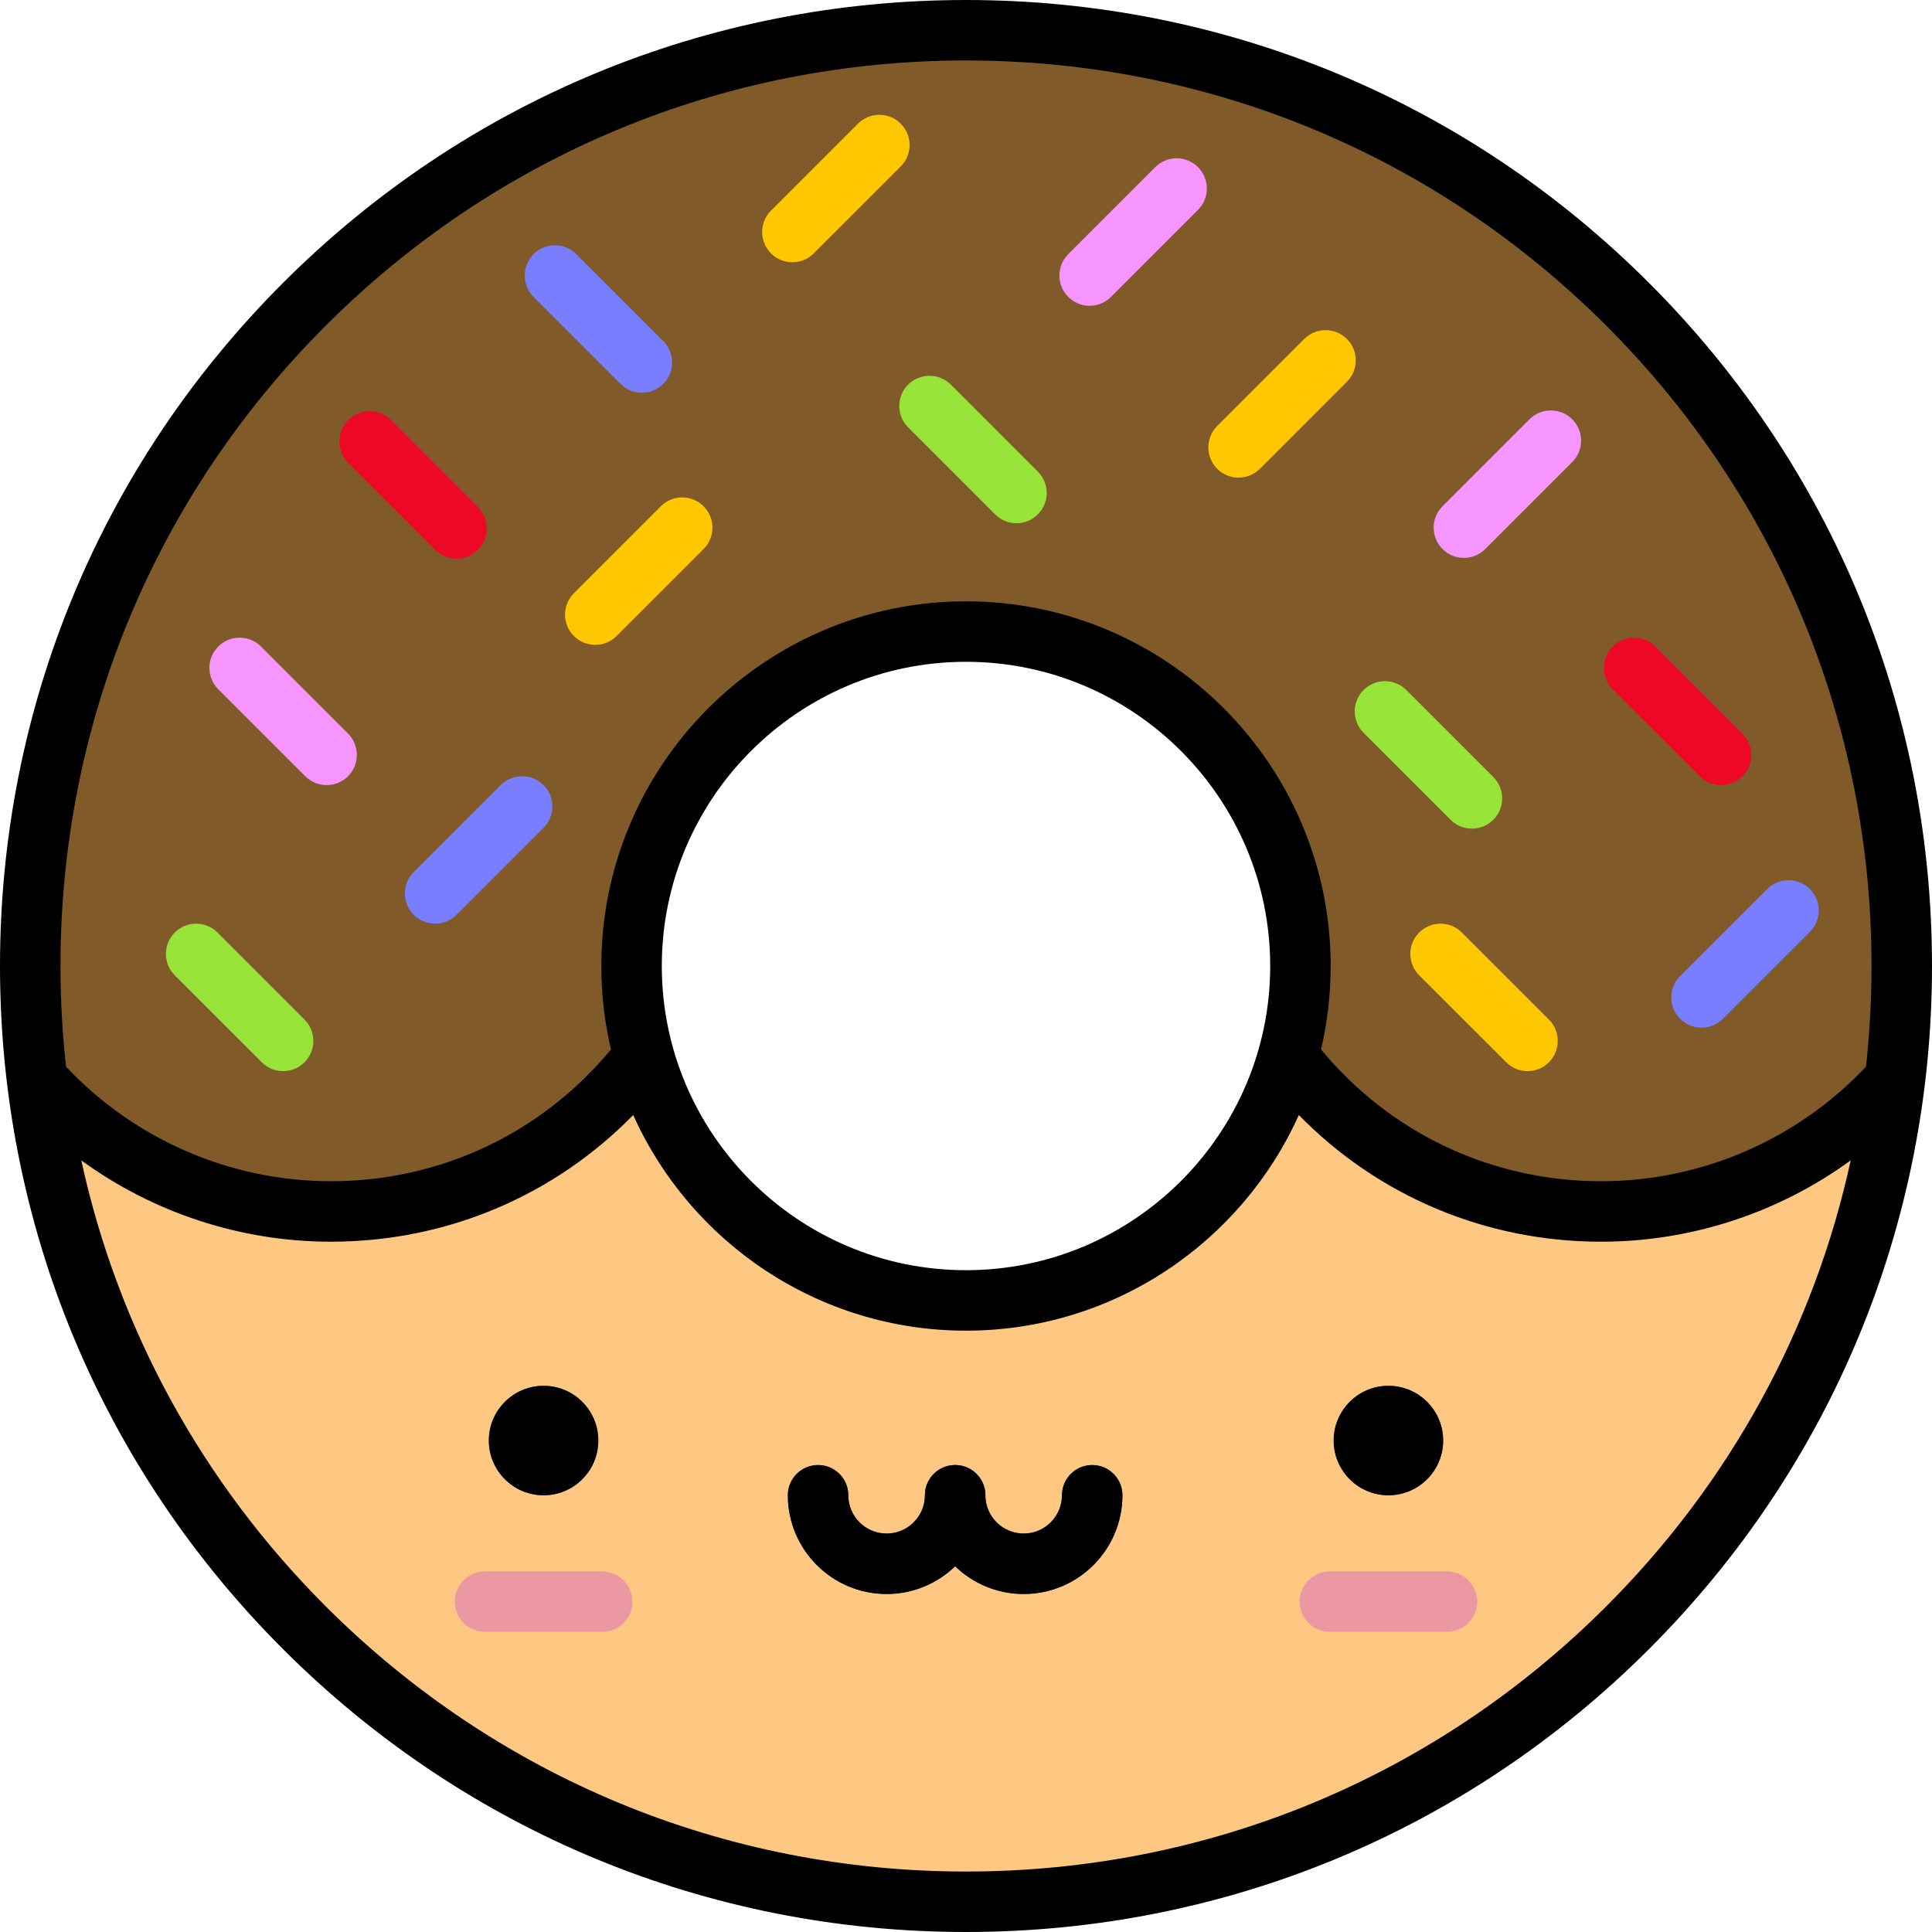 <svg width="64" height="64" viewBox="0 0 64 64" fill="none" xmlns="http://www.w3.org/2000/svg">
<path d="M32 1.001C14.88 1.001 1.001 14.88 1.001 32C1.001 49.12 14.88 62.999 32 62.999C49.12 62.999 62.999 49.12 62.999 32C62.999 14.88 49.12 1.001 32 1.001ZM32 43.079C25.881 43.079 20.921 38.119 20.921 32C20.921 25.882 25.881 20.921 32 20.921C38.119 20.921 43.079 25.881 43.079 32C43.079 38.119 38.119 43.079 32 43.079Z" fill="#FEC782"/>
<path d="M32 1.001C14.88 1.001 1.001 14.88 1.001 32C1.001 33.278 1.08 34.537 1.231 35.774C3.62 38.447 7.094 40.131 10.961 40.131C15.192 40.131 18.951 38.117 21.335 34.996C21.067 34.043 20.921 33.039 20.921 32C20.921 25.882 25.881 20.922 32 20.922C38.119 20.922 43.079 25.882 43.079 32C43.079 33.039 42.933 34.043 42.665 34.996C45.049 38.117 48.809 40.131 53.039 40.131C56.907 40.131 60.381 38.448 62.77 35.774C62.92 34.537 62.999 33.278 62.999 32C62.999 14.88 49.12 1.001 32 1.001Z" fill="#805A29"/>
<path d="M48.76 27.449C48.504 27.449 48.247 27.351 48.052 27.156L45.17 24.274C44.779 23.883 44.779 23.249 45.17 22.858C45.561 22.467 46.195 22.467 46.586 22.858L49.468 25.74C49.859 26.131 49.859 26.765 49.468 27.156C49.272 27.351 49.016 27.449 48.76 27.449Z" fill="#98E338"/>
<path d="M57.013 26.008C56.757 26.008 56.5 25.911 56.305 25.715L53.423 22.834C53.032 22.442 53.032 21.808 53.423 21.417C53.814 21.026 54.448 21.026 54.839 21.417L57.721 24.299C58.112 24.69 58.112 25.324 57.721 25.715C57.525 25.911 57.269 26.008 57.013 26.008Z" fill="#ED0925"/>
<path d="M50.602 35.483C50.345 35.483 50.089 35.385 49.894 35.189L47.012 32.308C46.62 31.917 46.62 31.283 47.012 30.892C47.403 30.5 48.037 30.5 48.428 30.892L51.309 33.773C51.701 34.164 51.701 34.798 51.31 35.189C51.114 35.385 50.858 35.483 50.602 35.483Z" fill="#FFC700"/>
<path d="M33.672 17.333C33.416 17.333 33.16 17.235 32.964 17.039L30.082 14.158C29.691 13.767 29.691 13.133 30.082 12.742C30.474 12.351 31.108 12.35 31.499 12.742L34.38 15.623C34.772 16.014 34.772 16.648 34.38 17.039C34.185 17.235 33.929 17.333 33.672 17.333Z" fill="#98E338"/>
<path d="M10.82 26.008C10.564 26.008 10.308 25.91 10.112 25.715L7.23 22.833C6.839 22.442 6.839 21.808 7.23 21.417C7.622 21.026 8.256 21.026 8.646 21.417L11.528 24.299C11.919 24.69 11.919 25.324 11.528 25.715C11.333 25.91 11.076 26.008 10.82 26.008Z" fill="#F695FF"/>
<path d="M9.379 35.483C9.123 35.483 8.867 35.385 8.671 35.189L5.789 32.308C5.398 31.916 5.398 31.282 5.789 30.892C6.181 30.5 6.815 30.5 7.206 30.892L10.087 33.773C10.478 34.164 10.478 34.798 10.087 35.189C9.892 35.385 9.636 35.483 9.379 35.483Z" fill="#98E338"/>
<path d="M19.718 21.362C19.462 21.362 19.205 21.264 19.01 21.069C18.619 20.678 18.619 20.044 19.01 19.653L21.891 16.771C22.283 16.38 22.916 16.38 23.308 16.771C23.699 17.162 23.699 17.796 23.308 18.187L20.426 21.069C20.23 21.265 19.974 21.362 19.718 21.362Z" fill="#FFC700"/>
<path d="M26.248 8.688C25.992 8.688 25.736 8.59 25.54 8.394C25.149 8.003 25.149 7.369 25.54 6.978L28.422 4.096C28.813 3.705 29.447 3.705 29.838 4.096C30.229 4.487 30.229 5.121 29.838 5.513L26.956 8.394C26.761 8.59 26.504 8.688 26.248 8.688Z" fill="#FFC700"/>
<path d="M14.415 30.598C14.158 30.598 13.902 30.5 13.706 30.305C13.315 29.913 13.315 29.279 13.706 28.888L16.588 26.006C16.98 25.615 17.614 25.615 18.004 26.006C18.396 26.398 18.396 27.032 18.004 27.423L15.123 30.304C14.927 30.5 14.671 30.598 14.415 30.598Z" fill="#797EFF"/>
<path d="M41.029 15.822C40.773 15.822 40.517 15.724 40.321 15.528C39.93 15.137 39.93 14.503 40.321 14.112L43.203 11.23C43.594 10.839 44.228 10.839 44.619 11.23C45.01 11.621 45.01 12.255 44.619 12.646L41.738 15.528C41.542 15.724 41.286 15.822 41.029 15.822Z" fill="#FFC700"/>
<path d="M48.493 18.481C48.237 18.481 47.981 18.383 47.785 18.187C47.394 17.796 47.394 17.162 47.785 16.771L50.667 13.889C51.058 13.498 51.692 13.498 52.083 13.889C52.474 14.28 52.474 14.915 52.083 15.306L49.201 18.187C49.006 18.383 48.749 18.481 48.493 18.481Z" fill="#F695FF"/>
<path d="M36.095 10.129C35.839 10.129 35.583 10.031 35.387 9.835C34.996 9.444 34.996 8.81 35.387 8.419L38.269 5.537C38.66 5.146 39.294 5.146 39.685 5.537C40.076 5.928 40.076 6.562 39.685 6.953L36.803 9.835C36.608 10.031 36.352 10.129 36.095 10.129Z" fill="#F695FF"/>
<path d="M56.365 34.042C56.109 34.042 55.853 33.944 55.657 33.748C55.266 33.357 55.266 32.723 55.657 32.332L58.539 29.451C58.93 29.059 59.564 29.059 59.955 29.451C60.346 29.842 60.346 30.476 59.955 30.867L57.073 33.748C56.878 33.944 56.622 34.042 56.365 34.042Z" fill="#797EFF"/>
<path d="M21.265 13.01C21.009 13.01 20.753 12.913 20.557 12.717L17.675 9.835C17.284 9.444 17.284 8.81 17.675 8.419C18.066 8.028 18.7 8.028 19.091 8.419L21.973 11.301C22.364 11.692 22.364 12.326 21.973 12.717C21.778 12.913 21.521 13.01 21.265 13.01Z" fill="#797EFF"/>
<path d="M15.125 18.507C14.869 18.507 14.612 18.409 14.417 18.213L11.535 15.332C11.144 14.941 11.144 14.306 11.535 13.915C11.926 13.524 12.56 13.524 12.951 13.915L15.833 16.797C16.224 17.188 16.224 17.822 15.833 18.213C15.638 18.409 15.381 18.507 15.125 18.507Z" fill="#ED0925"/>
<path d="M18.007 49.533C19.008 49.533 19.82 48.721 19.82 47.719C19.82 46.718 19.008 45.906 18.007 45.906C17.005 45.906 16.193 46.718 16.193 47.719C16.193 48.721 17.005 49.533 18.007 49.533Z" fill="#3F4963"/>
<path d="M45.993 49.532C46.994 49.532 47.806 48.721 47.806 47.719C47.806 46.718 46.994 45.906 45.993 45.906C44.992 45.906 44.18 46.718 44.18 47.719C44.18 48.721 44.992 49.532 45.993 49.532Z" fill="#3F4963"/>
<path d="M19.947 54.057H16.067C15.514 54.057 15.066 53.609 15.066 53.056C15.066 52.503 15.514 52.054 16.067 52.054H19.947C20.5 52.054 20.948 52.503 20.948 53.056C20.948 53.609 20.5 54.057 19.947 54.057Z" fill="#EC98A3"/>
<path d="M47.933 54.057H44.053C43.5 54.057 43.052 53.609 43.052 53.056C43.052 52.503 43.5 52.054 44.053 52.054H47.933C48.486 52.054 48.934 52.503 48.934 53.056C48.934 53.609 48.486 54.057 47.933 54.057Z" fill="#EC98A3"/>
<path d="M29.37 52.804C27.566 52.804 26.098 51.336 26.098 49.532C26.098 48.979 26.546 48.531 27.099 48.531C27.653 48.531 28.101 48.979 28.101 49.532C28.101 50.232 28.67 50.801 29.37 50.801C30.069 50.801 30.639 50.232 30.639 49.532C30.639 48.979 31.087 48.531 31.64 48.531C32.193 48.531 32.642 48.979 32.642 49.532C32.642 51.336 31.174 52.804 29.37 52.804Z" fill="#3F4963"/>
<path d="M33.91 52.804C32.106 52.804 30.639 51.336 30.639 49.532C30.639 48.979 31.087 48.531 31.64 48.531C32.193 48.531 32.641 48.979 32.641 49.532C32.641 50.232 33.211 50.801 33.91 50.801C34.61 50.801 35.179 50.232 35.179 49.532C35.179 48.979 35.627 48.531 36.181 48.531C36.734 48.531 37.182 48.979 37.182 49.532C37.182 51.336 35.714 52.804 33.91 52.804Z" fill="#3F4963"/>
<path d="M36.181 48.531C35.628 48.531 35.179 48.98 35.179 49.532C35.179 50.232 34.61 50.801 33.911 50.801C33.211 50.801 32.642 50.232 32.642 49.532C32.642 48.98 32.194 48.531 31.64 48.531C31.087 48.531 30.639 48.98 30.639 49.532C30.639 50.232 30.07 50.801 29.37 50.801C28.67 50.801 28.101 50.232 28.101 49.532C28.101 48.98 27.653 48.531 27.1 48.531C26.547 48.531 26.098 48.98 26.098 49.532C26.098 51.337 27.566 52.804 29.37 52.804C30.251 52.804 31.052 52.453 31.64 51.885C32.229 52.453 33.029 52.804 33.911 52.804C35.715 52.804 37.182 51.337 37.182 49.532C37.182 48.98 36.734 48.531 36.181 48.531ZM18.007 45.907C17.006 45.907 16.194 46.718 16.194 47.72C16.194 48.721 17.006 49.533 18.007 49.533C19.009 49.533 19.82 48.721 19.82 47.72C19.82 46.718 19.009 45.907 18.007 45.907ZM45.993 45.907C44.992 45.907 44.18 46.718 44.18 47.72C44.18 48.721 44.992 49.533 45.993 49.533C46.995 49.533 47.806 48.721 47.806 47.72C47.806 46.718 46.994 45.907 45.993 45.907ZM54.627 9.373C48.583 3.329 40.547 0 32 0C23.453 0 15.417 3.329 9.373 9.373C3.329 15.417 0 23.453 0 32C0 40.547 3.329 48.583 9.373 54.627C15.417 60.671 23.453 64 32 64C40.547 64 48.583 60.671 54.627 54.627C60.672 48.583 64 40.547 64 32C64 23.453 60.671 15.417 54.627 9.373ZM53.211 53.211C47.545 58.877 40.013 61.997 32 61.997C23.988 61.997 16.455 58.877 10.789 53.211C6.673 49.095 3.902 43.994 2.693 38.439C5.077 40.173 7.97 41.133 10.962 41.133C14.783 41.133 18.346 39.622 20.976 36.937C22.867 41.144 27.097 44.08 32 44.08C36.903 44.08 41.133 41.144 43.025 36.937C45.654 39.622 49.217 41.133 53.039 41.133C56.031 41.133 58.924 40.173 61.307 38.439C60.098 43.994 57.327 49.095 53.211 53.211ZM21.923 32C21.923 26.443 26.443 21.923 32 21.923C37.557 21.923 42.077 26.443 42.077 32C42.077 37.557 37.557 42.077 32 42.077C26.443 42.077 21.923 37.557 21.923 32ZM53.039 39.13C49.414 39.13 46.06 37.544 43.761 34.764C43.969 33.876 44.08 32.951 44.08 32C44.08 25.339 38.661 19.92 32 19.92C25.339 19.92 19.92 25.339 19.92 32C19.92 32.951 20.031 33.876 20.239 34.764C17.94 37.544 14.586 39.13 10.962 39.13C7.64 39.13 4.46 37.751 2.187 35.335C2.066 34.235 2.003 33.122 2.003 32C2.003 23.987 5.123 16.454 10.789 10.789C16.454 5.123 23.988 2.003 32 2.003C40.013 2.003 47.545 5.123 53.211 10.789C58.877 16.455 61.997 23.988 61.997 32C61.997 33.123 61.934 34.235 61.813 35.335C59.54 37.75 56.36 39.13 53.039 39.13Z" fill="black"/>
</svg>
